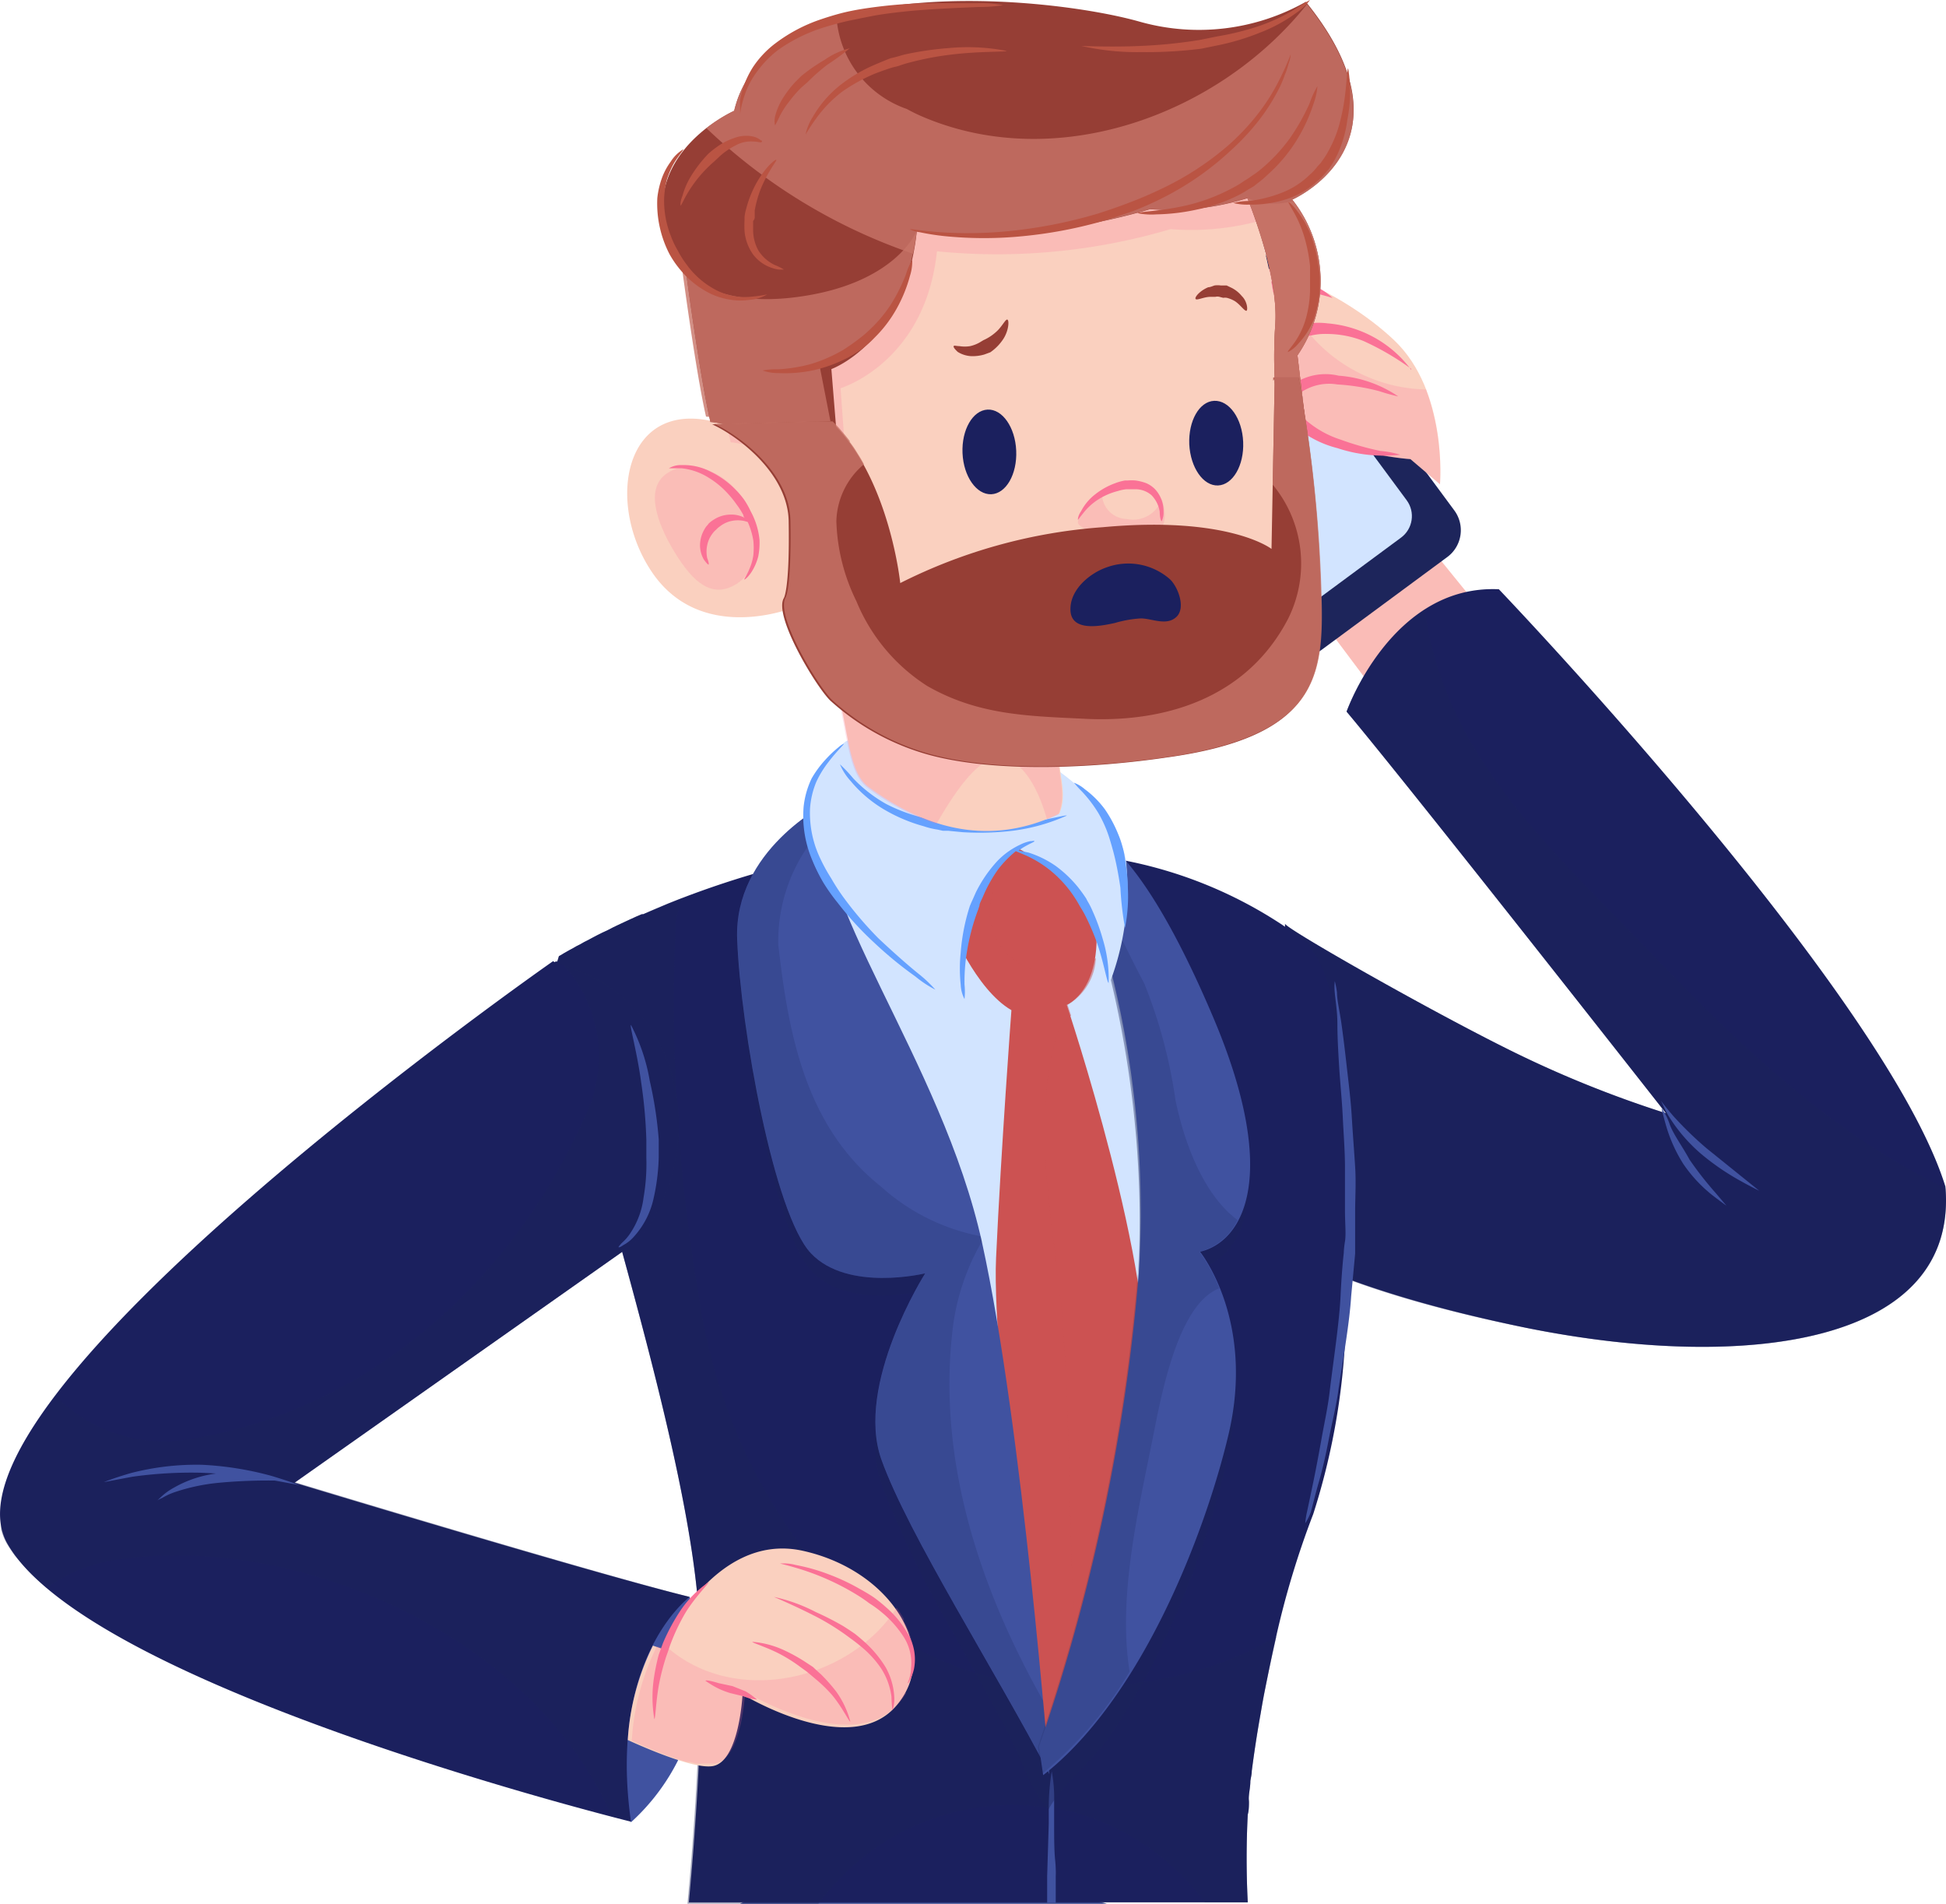 <svg xmlns="http://www.w3.org/2000/svg" viewBox="0 0 97.49 95.37"><defs><style>.cls-1{isolation:isolate;}.cls-2{fill:#fad0bf;}.cls-3,.cls-6{fill:#fa7296;}.cls-10,.cls-16,.cls-3{opacity:0.2;}.cls-10,.cls-4,.cls-8{fill:#1d255b;}.cls-12,.cls-5{fill:#d2e4ff;}.cls-7{fill:#1b205e;}.cls-8{opacity:0.4;}.cls-10,.cls-11,.cls-12,.cls-14,.cls-8{mix-blend-mode:multiply;}.cls-9{fill:#4052a0;}.cls-11{fill:#c87568;opacity:0.8;}.cls-13,.cls-14{fill:#cc5252;}.cls-14{opacity:0.5;}.cls-15{fill:#65a1ff;}.cls-17{fill:#963e35;}.cls-18{fill:#ba5443;}</style></defs><title>callРесурс 4</title><g class="cls-1"><g id="Слой_2" data-name="Слой 2"><g id="OBJECTS"><polygon class="cls-2" points="71.8 27.61 74.3 30.69 69.05 34.86 66.3 31.19 71.8 27.61"/><polygon class="cls-3" points="71.8 27.61 74.3 30.69 69.05 34.86 66.3 31.19 71.8 27.61"/><path class="cls-4" d="M72.85,25.56a1.67,1.67,0,0,1-.35,2.35l-6.27,4.63a1.67,1.67,0,0,1-2.35-.35l-9.39-12.7a1.69,1.69,0,0,1,.36-2.36l6.26-4.63a1.69,1.69,0,0,1,2.36.36Z"/><rect class="cls-5" x="58.74" y="15.03" width="8.87" height="15.23" rx="1.34" ry="1.34" transform="translate(-1.09 41.99) rotate(-36.47)"/><path class="cls-2" d="M70.66,23s-4.53-.28-6.34-2.65S60.59,14,61.67,13.39s5.47,1.09,8.17,3.65,2.3,7.22,2.3,7.22Z"/><path class="cls-3" d="M64,13.59a3.61,3.61,0,0,0-2.28-.2c-1.08.58.84,4.57,2.65,7S70.66,23,70.66,23l1.48,1.27a12.1,12.1,0,0,0-.7-4.76A7.83,7.83,0,0,1,64,13.59Z"/><path class="cls-6" d="M70.05,19.86a9.48,9.48,0,0,1-.94-.26A10.61,10.61,0,0,0,67,19.26a2.52,2.52,0,0,0-1.83.4.92.92,0,0,0-.14.67,1.22,1.22,0,0,0,.36.69,5,5,0,0,0,1.76,1,14.42,14.42,0,0,0,2,.57,5,5,0,0,1,1,.19A7.38,7.38,0,0,1,67,22.45a5.2,5.2,0,0,1-2-1,1.79,1.79,0,0,1-.58-1V20.1a1.33,1.33,0,0,1,.35-.84,2.84,2.84,0,0,1,2.29-.44A6.11,6.11,0,0,1,70.05,19.86Z"/><path class="cls-6" d="M70.7,18.48a13.44,13.44,0,0,0-2.4-1.4,5,5,0,0,0-1.81-.35,3.05,3.05,0,0,0-.81.08,2.64,2.64,0,0,0-.8.19,2,2,0,0,0-1.23,1.11,1.44,1.44,0,0,0,.54,1.53c.4.33.73.48.71.53a1.89,1.89,0,0,1-.85-.33,2.15,2.15,0,0,1-.67-.7A1.52,1.52,0,0,1,63.22,18a2.45,2.45,0,0,1,1.44-1.52,3.28,3.28,0,0,1,.91-.28,3.73,3.73,0,0,1,.94,0,5.8,5.8,0,0,1,4.19,2.33Z"/><path class="cls-6" d="M66.76,14.93a9.93,9.93,0,0,0-2-.42,2.47,2.47,0,0,0-1.25.25,2,2,0,0,0-.45.31s-.05,0-.11.1a1.36,1.36,0,0,0-.24.3,1.73,1.73,0,0,0-.24,1.2c.09,1,.78,1.81.68,1.87a3,3,0,0,1-1.11-1.8,2.18,2.18,0,0,1,.16-1.55,2,2,0,0,1,.3-.44,1.11,1.11,0,0,1,.14-.15,2.53,2.53,0,0,1,.64-.37,2.88,2.88,0,0,1,1.52-.16A3.14,3.14,0,0,1,66.76,14.93Z"/><path class="cls-7" d="M64.38,46.27c-.17.13,6.83,4.13,11.08,6.25a55.33,55.33,0,0,0,8,3.25s-12.75-16.25-16-20.12c0,0,2.25-6.38,7.63-6.13,0,0,19.37,20.25,22.37,29.92.67,7.83-9.83,9.33-21,7.08-9.71-2-12.75-4.25-12.75-4.25Z"/><path class="cls-8" d="M83.07,48.11C78,42.78,72.4,38.07,71.38,30.54a11.32,11.32,0,0,0-3.92,5.11c3.25,3.87,16,20.12,16,20.12a55.33,55.33,0,0,1-8-3.25c-4.25-2.12-11.25-6.12-11.08-6.25l-.67,16s3,2.29,12.75,4.25c11.14,2.25,21.62.76,21-7C92,56.9,87.39,52.64,83.07,48.11Z"/><path class="cls-9" d="M85.5,57.53a17.64,17.64,0,0,1-1.67-1.62c-.39-.45-.62-.76-.62-.76l.12.24a4.15,4.15,0,0,0,.34.64,8.14,8.14,0,0,0,1.58,1.8,12.37,12.37,0,0,0,2,1.36c.54.3.88.46.88.46Z"/><path class="cls-9" d="M84.64,58.09c-.38-.7-.83-1.29-1-1.79s-.4-.78-.4-.78.07.33.22.85a7.49,7.49,0,0,0,.87,1.94,7.07,7.07,0,0,0,1.46,1.57c.43.33.7.52.7.52l-.57-.67A17.06,17.06,0,0,1,84.64,58.09Z"/><path class="cls-9" d="M37.08,95.37A12.18,12.18,0,0,1,42,94.19a44.68,44.68,0,0,1,10.4.55l.45.08c.91.15,1.79.34,2.61.55Z"/><path class="cls-10" d="M52.84,94.82c.91.15,1.79.34,2.61.55H37.08A12.18,12.18,0,0,1,42,94.19a44.68,44.68,0,0,1,10.4.55Z"/><path class="cls-11" d="M42.74,17.15c-3.74-.64-7.32-1.92-9.56-5.63a7.64,7.64,0,0,0,1,2s.68,5.13,1.19,7.35a3.76,3.76,0,0,1,2.74,1.54,3.66,3.66,0,0,1,1,2.56l2.57-.51-.78-6.33A6.11,6.11,0,0,0,42.74,17.15Z"/><path class="cls-12" d="M55.76,48.76c-.16-.38-.32-.75-.47-1.13a6.65,6.65,0,0,1,.12,2.07S55.56,49.34,55.76,48.76Z"/><path class="cls-10" d="M52.84,94.82c.91.15,1.79.34,2.61.55H37.08A12.18,12.18,0,0,1,42,94.19a44.68,44.68,0,0,1,10.4.55Z"/><path class="cls-7" d="M67.57,64.11c0,.86-.09,1.72-.16,2.55a34.46,34.46,0,0,1-1.62,9.19A43.9,43.9,0,0,0,63.93,82c-.2.88-.38,1.76-.55,2.61v0c-.09.43-.16.85-.23,1.26-.18,1-.33,2-.44,2.86,0,.17-.05.34-.07.5a.09.09,0,0,1,0,0c0,.25-.05.48-.07.7s0,.24,0,.35,0,.43-.06.62a43.19,43.19,0,0,0,0,4.4h-28c.2-2.13.38-4.51.5-6.94.07-1.58.12-3.18.12-4.73v-.29c0-.56,0-1.12,0-1.67S35,80.6,34.92,80c0,0,0-.09,0-.13s0-.07,0-.1c-.48-4.78-2.14-11.18-3.75-17.05,0-.09,0-.18-.07-.27l0,0h0c-.62-2.27-1.23-4.46-1.76-6.44a49.51,49.51,0,0,1-1.7-7.73v-.06l0,0h0a.15.15,0,0,1,.06,0l.06,0,.08-.05.08,0L28,47.9l.11-.06.13-.08.14-.08.16-.09.15-.08.19-.11.18-.09.21-.12.2-.1.11-.06.34-.18.26-.13.24-.11.29-.15.25-.12.32-.15.26-.12.35-.16.26-.11.07,0,.63-.27.45-.19.19-.08.73-.29c1.07-.41,2.24-.81,3.49-1.18l.09,0c.7-.2,1.43-.39,2.18-.57l.46-.1.19,0h.07l.38-.08a1.91,1.91,0,0,1,.33-.06h0a32.62,32.62,0,0,1,5.78-.59h.34c.65,0,1.29,0,1.9,0l1.53.08.36,0c.5,0,1,.08,1.46.14h0l.81.09h0l.44.06.12,0,.36.06c.44.06.86.14,1.26.21h0l.32.06.11,0h.05a21.87,21.87,0,0,1,8,3.25c.47.33.88.64,1.25.94a6,6,0,0,1,1.25,3.14v0A65.54,65.54,0,0,1,67.57,64.11Z"/><path class="cls-8" d="M63.94,82c-.2.88-.39,1.76-.56,2.61v0c-.08.43-.16.85-.23,1.26-.18,1-.33,2-.44,2.86,0,.17-.05.34-.07.5a.09.09,0,0,1,0,0c0,.24-.05.48-.07.7s0,.24,0,.35,0,.43-.06.62a43.19,43.19,0,0,0,0,4.4H60.36a12.23,12.23,0,0,0-7.56-4.74l-.2,0h-.08l-.1,0a11.27,11.27,0,0,0-1.75-.13A12,12,0,0,0,42,94.19a11.42,11.42,0,0,0-1,1.18H34.44c.2-2.13.38-4.51.5-6.94.07-1.58.12-3.18.12-4.73v-.29c0-.56,0-1.12,0-1.67S35,80.6,34.92,80c0,0,0-.09,0-.13s0-.07,0-.1c-.48-4.78-2.14-11.18-3.75-17.05,0-.09,0-.18-.07-.27l0,0h0c-.62-2.27-1.23-4.46-1.76-6.44a49.51,49.51,0,0,1-1.7-7.73v-.06l0,0h0a.15.15,0,0,1,.06,0l.06,0,.08-.05.08,0L28,47.9l.11-.06.13-.08.14-.08.16-.09.15-.08.19-.11.18-.09.21-.12.2-.1.11-.06.12-.07.22-.11.26-.13.24-.11.29-.15.25-.12.32-.15.26-.12.35-.16.26-.11.07,0,.33-.15.26-.11h0l.45-.19.19-.08.73-.29a6,6,0,0,0-.33,1.39,87.21,87.21,0,0,0,1.2,18.78,27.72,27.72,0,0,0,5.33,12.64c.28.36.57.71.88,1l.44.48a18.16,18.16,0,0,0,2.38,2.1,11.51,11.51,0,0,0,1.23.83l.28.18h0l0,0a14.69,14.69,0,0,0,3.11,1.37c.36.12.73.22,1.1.31l.21.05c.57.12,1.13.22,1.7.29H52l.08,0,.16,0,.6.05.24,0h.07l.41,0a19.21,19.21,0,0,0,2.63-.06h0c.36,0,.72-.08,1.08-.14A17.89,17.89,0,0,0,63.93,82Z"/><path class="cls-9" d="M65.39,76.31a4,4,0,0,1,.09-.58c.08-.37.19-.89.32-1.52s.27-1.37.41-2.16.33-1.62.42-2.48c.21-1.69.47-3.38.53-4.67s.16-2.13.16-2.13,0-.21.06-.58,0-.9,0-1.54,0-1.38,0-2.18-.07-1.65-.11-2.5-.13-1.7-.18-2.5S67,51.92,67,51.29s-.1-1.18-.13-1.55a2.69,2.69,0,0,1,0-.59,4.55,4.55,0,0,1,.11.58c0,.37.13.9.22,1.53s.18,1.38.27,2.18.2,1.65.25,2.5.12,1.72.17,2.52,0,1.55,0,2.2,0,1.18,0,1.56,0,.58,0,.58l-.2,2.14c-.08,1.29-.38,3-.64,4.69-.11.85-.33,1.68-.48,2.47s-.32,1.53-.5,2.15-.3,1.14-.4,1.5A2.67,2.67,0,0,1,65.39,76.31Z"/><path class="cls-9" d="M52.89,94l0,.78c0,.17,0,.35,0,.55h-.43c0-.23,0-.44,0-.63,0-.43,0-.71,0-.71l.08-2.62,0-.71v-.12a11.19,11.19,0,0,1,.15-1.8,7.25,7.25,0,0,1,.12,1.51c0,.11,0,.22,0,.34s0,.52,0,.78c0,.66,0,1.32.05,1.81S52.89,94,52.89,94Z"/><path class="cls-5" d="M40.16,42.27s4.1,10.51,6.15,15.12,2.56,14.86,3.33,17.17,2.48,11,2.48,11A45.07,45.07,0,0,0,58.87,70c2.05-9.23,0-21.53-3.59-26.4S45,39.45,40.16,42.27Z"/><path class="cls-12" d="M40.16,42.27s4.1,10.51,6.15,15.12,2.56,14.86,3.33,17.17,2.48,11,2.48,11A45.07,45.07,0,0,0,58.87,70c2.05-9.23,0-21.53-3.59-26.4S45,39.45,40.16,42.27Z"/><path class="cls-13" d="M47.59,46.37s1.28,3.2,3.08,4.23c0,0-.52,7-.77,12.43s2.39,23.88,2.39,23.88,4.27-12.09,5-17.48-3.85-19.09-3.85-19.09,1.93-.77,1.41-4.61S48.36,39.19,47.59,46.37Z"/><path class="cls-14" d="M53.26,66.56c-.34-4.78-1.64-9.72-.39-14.47a2.09,2.09,0,0,1,.79-1.21c-.11-.34-.18-.54-.18-.54A2.86,2.86,0,0,0,54.9,48a4.35,4.35,0,0,1-2,.73A3.15,3.15,0,0,1,51,48.22a3.1,3.1,0,0,1-1.41-2.45,3.34,3.34,0,0,1,.64-2.07,2.4,2.4,0,0,1,1.33-1,2.28,2.28,0,0,1,1.73.23l.27.17c-2-1.92-5.37-2-5.93,3.3,0,0,1.28,3.2,3.08,4.23,0,0-.52,7-.77,12.43s2.39,23.88,2.39,23.88.69-2,1.57-4.66C53.52,77,53.64,71.78,53.26,66.56Z"/><path class="cls-8" d="M60.72,51.33c-4.78-11.69-7.47-9.76-7.47-9.76A53.06,53.06,0,0,1,57,64.72a104.13,104.13,0,0,1-4.63,23.64c-.44-5.22-1.61-17.83-3.18-25.27-2-9.55-8.83-18-7.83-22.81,0,0-4.61,2.4-4.44,7s1.85,14.33,3.7,16.36,5.72,1,5.72,1-3.54,5.79-2.19,9.69a51.51,51.51,0,0,0,3.75,7.73c.82,1.51,1.66,3,2.47,4.51s1.1,2.89,2.15,4.09c.7-1.29,2.19-2.41,3.07-3.67a31.55,31.55,0,0,0,2.68-4.69,45.45,45.45,0,0,0,3.21-9.18c1.39-6-1.41-9.59-1.41-9.59C62.31,63,64.08,59.53,60.72,51.33Z"/><path class="cls-9" d="M41.37,40.28s-4.61,2.31-4.44,6.77,1.85,13.79,3.7,15.74,5.72,1,5.72,1-3.54,5.57-2.19,9.34,5.72,10.58,8.41,15.74c0,0-1.35-17.42-3.37-26.61S40.37,44.88,41.37,40.28Z"/><path class="cls-10" d="M47.7,66.81a11.49,11.49,0,0,1,1.49-4.62l-.06-.26a10.37,10.37,0,0,1-5-2.49c-3.77-3-4.63-7.62-5.14-12.11a8.33,8.33,0,0,1,2.3-5.93,5.09,5.09,0,0,1,.09-1.12s-4.61,2.31-4.44,6.77,1.85,13.79,3.7,15.74,5.72,1,5.72,1-3.54,5.57-2.19,9.34,5.72,10.58,8.41,15.74c0,0-.11-1.43-.32-3.67C49.1,79.6,47,73.27,47.7,66.81Z"/><path class="cls-9" d="M52.05,87.5a96.62,96.62,0,0,0,5-23.69,49.43,49.43,0,0,0-3.76-22.29s2.69-1.85,7.47,9.4c3.36,7.89,1.59,11.26-.64,11.79,0,0,2.8,3.45,1.41,9.22-1.15,4.83-4.31,13.13-9.27,17Z"/><path class="cls-10" d="M57.68,72.39c.4-1.92,1.2-7,3.4-7.85a7.71,7.71,0,0,0-1-1.83A2.94,2.94,0,0,0,62,61.12c-1.71-1.26-2.67-3.87-3.11-6a25.2,25.2,0,0,0-1.56-5.84,65.08,65.08,0,0,1-3.51-7.87s0,0,0,0a1,1,0,0,0-.57.11A49.43,49.43,0,0,1,57,63.81a96.62,96.62,0,0,1-5,23.69l.17,1.39a19.44,19.44,0,0,0,4.42-5.15C56,80.05,57,75.79,57.68,72.39Z"/><path class="cls-5" d="M42.38,37.14a5.21,5.21,0,0,0-.56,7.69,13.57,13.57,0,0,0,6.54,5.38s-1.2-4.87,2.56-7.77c0,0,5,2.3,4.49,7.26a13.36,13.36,0,0,0,1-6.58C55.88,39.87,49.73,34.58,42.38,37.14Z"/><path class="cls-12" d="M54.18,43.05s0-.06,0-.09a5.78,5.78,0,0,1,.51-2.89,11.6,11.6,0,0,0-12.3-2.93,5.44,5.44,0,0,0-2,4.81A2.13,2.13,0,0,1,42,41.23c2.65-.08,5.33,0,6.59,2.86.11.26.21.53.3.79a6.88,6.88,0,0,1,2-2.44,9.27,9.27,0,0,1,3.4,2.94A6.26,6.26,0,0,1,54.18,43.05Z"/><path class="cls-15" d="M50.44,41.65a9.51,9.51,0,0,0,3-.79c0-.07-1.52.38-3.07.45a16,16,0,0,1-2.12,0l-.69-.09a1.44,1.44,0,0,1-.26,0l-.26,0A6.37,6.37,0,0,1,46.4,41a8.32,8.32,0,0,1-2-.72A7,7,0,0,1,42.75,39a7.79,7.79,0,0,0-.67-.71,2.86,2.86,0,0,0,.53.83,6.45,6.45,0,0,0,1.66,1.42,8.13,8.13,0,0,0,2,.85,4.05,4.05,0,0,0,.7.17l.27.06.27,0,.72.07A14,14,0,0,0,50.44,41.65Z"/><path class="cls-15" d="M54.74,45.65a3.88,3.88,0,0,0-.23-.46,1.57,1.57,0,0,1-.09-.17s-.15-.24-.41-.57a6,6,0,0,0-1.11-1.06,5,5,0,0,0-1.38-.68l-.49-.1.16-.11c.36-.23.64-.32.63-.36s-.08,0-.21,0a2,2,0,0,0-.51.18,3.77,3.77,0,0,0-1.3,1,6.67,6.67,0,0,0-.91,1.38c-.09.2-.16.37-.22.49l-.08.19a10,10,0,0,0-.46,2.33,7.76,7.76,0,0,0,0,1.63,1.67,1.67,0,0,0,.19.71,3.54,3.54,0,0,0,0-.73,9.15,9.15,0,0,1,.11-1.57,10.93,10.93,0,0,1,.58-2.2l.06-.19c0-.11.11-.28.19-.48a7,7,0,0,1,.76-1.35,5.67,5.67,0,0,1,.87-.89l.52.22a5.76,5.76,0,0,1,1.24.77,6,6,0,0,1,1,1.06c.23.32.36.55.36.55l.09.16c.06.1.15.24.24.41a12,12,0,0,1,.59,1.35c.36,1,.53,2.09.61,2.08a6.77,6.77,0,0,0-.29-2.18A9.9,9.9,0,0,0,54.74,45.65Z"/><path class="cls-15" d="M56.5,44.43c0-.51-.08-1-.14-1.4a4,4,0,0,0-.13-.63,4.48,4.48,0,0,0-.21-.61,6.45,6.45,0,0,0-.67-1.25,4.79,4.79,0,0,0-1-1,1.84,1.84,0,0,0-.55-.33s.16.2.42.46a6.49,6.49,0,0,1,.81,1.07,6.19,6.19,0,0,1,.54,1.22c.11.35.17.58.17.58s.07.24.15.6.17.84.24,1.34a15.64,15.64,0,0,0,.23,2A8.1,8.1,0,0,0,56.5,44.43Z"/><path class="cls-15" d="M46,48.77C45.42,48.3,44.69,47.65,44,47a18.4,18.4,0,0,1-1.71-2,10.5,10.5,0,0,1-.65-1,8.63,8.63,0,0,1-.55-1,5.27,5.27,0,0,1-.51-2.49,4.24,4.24,0,0,1,.31-1.33,5.09,5.09,0,0,1,.61-1c.43-.57.8-.89.77-.92a1.15,1.15,0,0,0-.28.19,5.56,5.56,0,0,0-.64.61A5.19,5.19,0,0,0,40.66,39a4.34,4.34,0,0,0-.4,1.41,5.65,5.65,0,0,0,.44,2.7,8.76,8.76,0,0,0,.55,1.11,9.5,9.5,0,0,0,.71,1,16,16,0,0,0,1.83,2,19.32,19.32,0,0,0,2.07,1.7,5.51,5.51,0,0,0,1,.66A6.59,6.59,0,0,0,46,48.77Z"/><path class="cls-9" d="M31.61,91.29A10.66,10.66,0,0,0,34.55,80S28.38,83.32,31.61,91.29Z"/><path class="cls-7" d="M27.71,48.15c.33.32,4.63.92,5.94,5.76A9.29,9.29,0,0,1,32,62.13L14.76,74.28S29.85,78.86,34.55,80c0,0-4.11,3-2.94,11.26,0,0-27.07-6.68-31.23-13.91S27.71,48.15,27.71,48.15Z"/><path class="cls-8" d="M34.55,80c-4.7-1.17-19.79-5.75-19.79-5.75L32,62.13a9.29,9.29,0,0,0,1.69-8.22,7.86,7.86,0,0,0-5.45-5.55A6.82,6.82,0,0,1,29.27,56c-3.64,8.22-10.89,14.75-20,16.13A7.62,7.62,0,0,1,2.86,70h0c-.28.37-.55.74-.8,1.1l0,0c-.24.35-.47.7-.67,1a.25.25,0,0,0,0,.07c-.19.32-.37.64-.52,1,0,0,0,.1-.07.15-.13.28-.25.55-.35.82,0,.08,0,.15-.07.23A6.34,6.34,0,0,0,.12,75a1.75,1.75,0,0,0,0,.32,3.31,3.31,0,0,0-.06.53,2.72,2.72,0,0,0,0,.42,2.21,2.21,0,0,0,0,.37s0,0,0,0a3,3,0,0,0,.27.67c.12.2.26.41.41.62l.23.27.27.31c.12.13.25.27.39.4l.16.15.55.49a7.89,7.89,0,0,1,3.52-1.41c9.31-1.4,21.07,4.1,24.77,12.85l.26.06h0l.23.06.43.1C30.44,83,34.55,80,34.55,80Z"/><path class="cls-9" d="M10.1,73.38a16,16,0,0,1,3.51.56c.86.26,1.39.46,1.39.46l-1.44-.27a29.17,29.17,0,0,0-3.47-.35,21.25,21.25,0,0,0-3.46.2l-1.43.27s.51-.21,1.38-.46A13.12,13.12,0,0,1,10.1,73.38Z"/><path class="cls-9" d="M11,73.8a7.34,7.34,0,0,1,2.25.13,6.17,6.17,0,0,1,.9.25,26.36,26.36,0,0,0-3.16.1,9.79,9.79,0,0,0-2.2.46,3.22,3.22,0,0,0-.66.3,2,2,0,0,0-.24.12L8.06,75a3,3,0,0,1,.63-.46A5.73,5.73,0,0,1,11,73.8Z"/><path class="cls-9" d="M32.74,60.05A10.41,10.41,0,0,0,33,58v-.93a19.82,19.82,0,0,0-.45-2.93,9.34,9.34,0,0,0-.94-2.79c-.08,0,.32,1.43.51,2.87a24,24,0,0,1,.26,2.88s0,.36,0,.9a10,10,0,0,1-.14,2,4.11,4.11,0,0,1-.67,1.79,2.37,2.37,0,0,1-.42.48c-.11.12-.17.19-.16.21s.09,0,.23-.1a1.9,1.9,0,0,0,.54-.43A4.17,4.17,0,0,0,32.74,60.05Z"/><path class="cls-2" d="M40.22,77.69c-4.52-1-7.08,4.9-7.08,4.9l-.43-.15a12.27,12.27,0,0,0-1.26,4.73c1.39.63,3.39,1.43,4.23,1.31,1.36-.19,1.52-3.6,1.52-3.6s5.31,3.26,7.66.62S44.74,78.69,40.22,77.69Z"/><path class="cls-3" d="M45.36,84.77a2.26,2.26,0,0,0,.18-.39,1.87,1.87,0,0,0,.07-.22,2.66,2.66,0,0,0,.1-.38l0-.23c0-.13,0-.26,0-.4s0-.14,0-.21,0-.29,0-.43a1.29,1.29,0,0,1,0-.19,4,4,0,0,0-.14-.46s0-.1-.05-.15a4.59,4.59,0,0,0-.24-.5.37.37,0,0,0,0-.11,6.65,6.65,0,0,0-.36-.56l0,0c-2.36,3.68-8.14,5-11.58,1.91a.33.33,0,0,1,0,.06l0,.11-.43-.15a12.27,12.27,0,0,0-1.26,4.73h0l.46.21.15.06.38.16.19.08.38.15.18.07.54.19,0,0,.48.15.16,0,.33.08.16,0,.29,0h.46c1.36-.19,1.52-3.6,1.52-3.6s5.31,3.26,7.66.62a3.75,3.75,0,0,0,.4-.54A1.74,1.74,0,0,0,45.36,84.77Z"/><path class="cls-6" d="M37.69,82.25c0,.06.78.28,1.49.67a7.94,7.94,0,0,1,.93.6l.29.21.11.09.38.32a7,7,0,0,1,.79.77c.52.62.86,1.36.92,1.34a4.53,4.53,0,0,0-.71-1.51,8.69,8.69,0,0,0-.76-.86c-.24-.21-.39-.36-.39-.36l-.12-.08-.32-.21a8.22,8.22,0,0,0-1-.55A4.62,4.62,0,0,0,37.69,82.25Z"/><path class="cls-6" d="M38.77,80s1,.42,2,.93a12,12,0,0,1,1.84,1.15s.22.15.53.41a5.08,5.08,0,0,1,1,1.09A3.42,3.42,0,0,1,44.66,85a6.46,6.46,0,0,0,.05.68A1.71,1.71,0,0,0,44.8,85a3.39,3.39,0,0,0-.44-1.49,5.73,5.73,0,0,0-1-1.21c-.31-.28-.53-.45-.53-.45s-.24-.17-.59-.39a14.35,14.35,0,0,0-1.37-.7A8.29,8.29,0,0,0,38.77,80Z"/><path class="cls-6" d="M39.08,78.33s.31.07.75.2a12.59,12.59,0,0,1,3.09,1.36,7.16,7.16,0,0,1,.63.43,5.4,5.4,0,0,1,.62.45A5.31,5.31,0,0,1,45.27,82a2.43,2.43,0,0,1,.37,1.57c0,.45-.19.74-.16.75s.05-.06.12-.18a2.35,2.35,0,0,0,.19-.54,2.49,2.49,0,0,0-.29-1.72,5.07,5.07,0,0,0-1.11-1.36,7.28,7.28,0,0,0-.62-.5s-.26-.18-.68-.41a10.56,10.56,0,0,0-1.57-.74,9.46,9.46,0,0,0-1.66-.47A2.21,2.21,0,0,0,39.08,78.33Z"/><path class="cls-6" d="M35.34,84.2s.29.21.61.37.64.25.64.25l.66.16a2.08,2.08,0,0,0,.68.16s-.27-.23-.58-.41l-.65-.26L36,84.32C35.71,84.23,35.37,84.15,35.34,84.2Z"/><path class="cls-6" d="M32.78,86.12c.06,0,.08-1,.26-1.87A12.21,12.21,0,0,1,33.37,83c.12-.33.19-.55.19-.55a10,10,0,0,1,.8-1.69c.5-.8,1.18-1.46,1.14-1.5a5.41,5.41,0,0,0-1.36,1.35,9.93,9.93,0,0,0-.93,1.71L33,82.9a10.63,10.63,0,0,0-.26,1.3A6.59,6.59,0,0,0,32.78,86.12Z"/><path class="cls-11" d="M42.9,17.42c-3.71-.64-7.27-1.91-9.48-5.59a7.78,7.78,0,0,0,1,2s.68,5.08,1.19,7.28a3.7,3.7,0,0,1,2.71,1.53,3.61,3.61,0,0,1,1,2.54l2.54-.51-.76-6.27A6.12,6.12,0,0,0,42.9,17.42Z"/><path class="cls-2" d="M52.27,3.32s8,1.47,10.22,6.6,1.78,13.41,1.78,13.41a27.27,27.27,0,0,1-.11,8.21,5.16,5.16,0,0,1-2.29,4c-2.16,1.36-5.4,1.11-8,1.31-1.63.77-.15,2.39-.8,3.91-3.83,1.84-7.11.46-9.56-1.34-1.59-1.16-.68-5.82-3.53-8.64a1.53,1.53,0,0,1-.24-.34s-4.63,1.89-7.1-1.81-1.23-9.34,4.14-7.18C36.75,21.49,34.63,3.61,52.27,3.32Z"/><g class="cls-16"><path class="cls-6" d="M37.34,25.16c.93,1.55.72,3.39-.47,4.11s-2.13-.06-3.07-1.6-1.51-3.28-.32-4S36.4,23.62,37.34,25.16Z"/></g><path class="cls-6" d="M37.61,25.62a4.09,4.09,0,0,0-.34-.6,4.29,4.29,0,0,0-.45-.52,4.39,4.39,0,0,0-1.22-.87,2.89,2.89,0,0,0-1.44-.33,1.17,1.17,0,0,0-.65.16s.26,0,.64,0a3.14,3.14,0,0,1,1.3.44,4.39,4.39,0,0,1,1.06.88,4.92,4.92,0,0,1,.39.49,4,4,0,0,1,.34.53s0,.1.08.15h0a1.41,1.41,0,0,0-.75-.17,1.58,1.58,0,0,0-.76.22,2,2,0,0,0-.22.15l-.08.07-.06.08a.89.89,0,0,0-.16.22,1.59,1.59,0,0,0-.22.77,1.44,1.44,0,0,0,.19.74c.13.18.22.27.24.25s0-.14-.07-.32a1.54,1.54,0,0,1,0-.65,1.38,1.38,0,0,1,.25-.56,1.08,1.08,0,0,1,.19-.21l.05-.05a1.26,1.26,0,0,1,.16-.13,1.39,1.39,0,0,1,.56-.26,1.56,1.56,0,0,1,.65,0l.17.05a3.74,3.74,0,0,1,.28.93,3.67,3.67,0,0,1,0,.74,2.53,2.53,0,0,1-.17.62c-.14.36-.3.57-.28.59s.24-.15.44-.51a2.67,2.67,0,0,0,.26-.66,3.55,3.55,0,0,0,.06-.81A3.7,3.7,0,0,0,37.61,25.62Z"/><g class="cls-16"><path class="cls-6" d="M58.2,25a1.51,1.51,0,0,1-1.75,1,1.27,1.27,0,0,1-1.23-1.44S54,25.64,54,26.18,59.32,28.32,58.2,25Z"/></g><path class="cls-6" d="M54,26.05s.12-.16.29-.37a2.93,2.93,0,0,1,.75-.67A3.29,3.29,0,0,1,56,24.6a2,2,0,0,1,.43-.09l.12,0,.31,0a1.22,1.22,0,0,1,.83.3,1.52,1.52,0,0,1,.41.83c0,.27.06.47.1.47a1,1,0,0,0,.09-.48,1.61,1.61,0,0,0-.37-1.06,1.34,1.34,0,0,0-.51-.37,2.4,2.4,0,0,0-.53-.13,2.36,2.36,0,0,0-.38,0h-.14a2.6,2.6,0,0,0-.5.14,3.56,3.56,0,0,0-1,.56,2.53,2.53,0,0,0-.7.84C54,25.84,54,26,54,26.05Z"/><path class="cls-7" d="M48.22,22.7c.05,1.17.7,2.09,1.44,2.06s1.3-1,1.25-2.18-.7-2.1-1.44-2.06S48.17,21.53,48.22,22.7Z"/><path class="cls-7" d="M59.58,22.26c.06,1.17.7,2.09,1.44,2.06s1.31-1,1.26-2.18-.7-2.09-1.45-2.06S59.53,21.09,59.58,22.26Z"/><path class="cls-3" d="M62.94,11.11c-.13-.39-.28-.79-.45-1.19-2.21-5.13-10.22-6.6-10.22-6.6-17.64.29-15.52,18.17-15.52,18.17l-.31-.11c.06.29.11.55.17.78a3.72,3.72,0,0,1,2.71,1.53c1.18,1.52,0,1.52,0,1.52l3.18-.42-.39-5.34s4.24-1.27,4.83-6.86a30.59,30.59,0,0,0,11.7-1.11A13.22,13.22,0,0,0,62.94,11.11Z"/><path class="cls-17" d="M34.4,13.86s.68,5.08,1.19,7.28a3.7,3.7,0,0,1,2.71,1.53A8,8,0,0,1,39.77,26l2.47-.24-.59-7.27s3.69-1.32,4.28-6.91a30.64,30.64,0,0,0,11.69-1.1,13,13,0,0,0,4.87-.55s1.57,3.77,1.4,6.31a23.59,23.59,0,0,0,.34,5.93l1.19-.85L65,17.8A6.56,6.56,0,0,0,64.74,10s6.44-2.79.68-9.91a10.9,10.9,0,0,1-8.31,1C52.54-.21,38.47-1.56,36.78,5.55,36.78,5.55,30.67,8.26,34.4,13.86Z"/><path class="cls-11" d="M65.48.21C61.08,5.74,53,8.69,46.3,5.88a8.72,8.72,0,0,1-.87-.42A5.26,5.26,0,0,1,41.91.91c-2.57.8-4.56,2.23-5.13,4.64a7.42,7.42,0,0,0-1.39.87,28.1,28.1,0,0,0,10.35,6.29c.08-.36.14-.74.19-1.14a30.64,30.64,0,0,0,11.69-1.1,13,13,0,0,0,4.87-.55s1.57,3.77,1.4,6.31a23.59,23.59,0,0,0,.34,5.93l1.19-.85L65,17.8A6.56,6.56,0,0,0,64.74,10S71.12,7.27,65.48.21Z"/><path class="cls-11" d="M40,14.87c-3.26.45-4.94-.51-5.72-1.21l.12.2s.68,5.08,1.19,7.28a3.7,3.7,0,0,1,2.71,1.53A8,8,0,0,1,39.77,26l2.47-.24L42,23.13l-.92-4.7s4.24-1.27,4.83-6.86C45.93,11.57,44.91,14.2,40,14.87Z"/><path class="cls-11" d="M63.89,16.23a23.59,23.59,0,0,0,.34,5.93l1.19-.85L65,17.8a6.55,6.55,0,0,0-.23-7.73,3.33,3.33,0,0,1-2.27-.15S64.06,13.69,63.89,16.23Z"/><path class="cls-18" d="M61.68,7.52A12,12,0,0,0,63.09,6a9.92,9.92,0,0,0,1-1.59,5.71,5.71,0,0,0,.28-.67,3.4,3.4,0,0,0,.18-.54,1.5,1.5,0,0,0,.11-.48s-.24.68-.74,1.61a10.15,10.15,0,0,1-1,1.5,11.75,11.75,0,0,1-1.43,1.49,14.76,14.76,0,0,1-3.22,2.1c-.95.46-1.62.7-1.62.7s-.64.26-1.65.58a23.86,23.86,0,0,1-3.78.8,21.08,21.08,0,0,1-3.87.15c-1.06-.06-1.76-.2-1.76-.16a1.41,1.41,0,0,0,.47.14,11.87,11.87,0,0,0,1.27.2,19.69,19.69,0,0,0,3.93,0,22.4,22.4,0,0,0,3.86-.72c1-.3,1.71-.56,1.71-.56a16.8,16.8,0,0,0,1.64-.75A14.63,14.63,0,0,0,61.68,7.52Z"/><path class="cls-18" d="M62.57,9.47l.23-.13L63,9.18a5.13,5.13,0,0,0,.53-.45A7.81,7.81,0,0,0,64.9,7.12a8.27,8.27,0,0,0,.89-1.88A3.37,3.37,0,0,0,66,4.32a4.43,4.43,0,0,0-.39.85,10.59,10.59,0,0,1-1,1.77A8.48,8.48,0,0,1,63.26,8.4a4.88,4.88,0,0,1-.53.4l-.2.14-.21.13a4.48,4.48,0,0,1-.56.34,9.42,9.42,0,0,1-1.86.76c-1.42.41-2.92.43-2.91.51a3.52,3.52,0,0,0,.93.06A10.35,10.35,0,0,0,60,10.49a8.16,8.16,0,0,0,2-.69A6.09,6.09,0,0,0,62.57,9.47Z"/><path class="cls-18" d="M67.54,3.43c-.08,0-.06,1.29-.37,2.51a5.94,5.94,0,0,1-.6,1.59,3.7,3.7,0,0,1-.29.47l-.12.17L66,8.34a2.51,2.51,0,0,1-.37.4,4.14,4.14,0,0,1-1.4.91,6.9,6.9,0,0,1-1.65.42,2.91,2.91,0,0,0-.79.1,2.85,2.85,0,0,0,.8.08A5.75,5.75,0,0,0,64.38,10,4.2,4.2,0,0,0,66,9.07a3.4,3.4,0,0,0,.43-.44l.15-.17.13-.2A4.24,4.24,0,0,0,67,7.74,6,6,0,0,0,67.5,6,7.12,7.12,0,0,0,67.54,3.43Z"/><path class="cls-18" d="M37.38,4.56A4.36,4.36,0,0,1,38,3.49a5.17,5.17,0,0,1,1-1,8.14,8.14,0,0,1,2.35-1.14c.69-.21,1.17-.31,1.17-.31S43,.94,43.66.81,45.35.56,46.33.49s2-.11,2.69-.14A7.51,7.51,0,0,0,50.25.26,5.82,5.82,0,0,0,49,.16c-.74,0-1.73,0-2.71,0a24.56,24.56,0,0,0-2.72.23c-.73.1-1.22.22-1.22.22s-.49.11-1.2.35a8,8,0,0,0-2.42,1.3,4.89,4.89,0,0,0-1,1.09A4.49,4.49,0,0,0,37.2,4.5a3.48,3.48,0,0,0-.12.49,2.08,2.08,0,0,0,0,.39c0,.22,0,.34,0,.34S37.12,5.23,37.38,4.56Z"/><path class="cls-18" d="M60.18,2.44l.93-.19a12.14,12.14,0,0,0,2-.61,7.87,7.87,0,0,0,1.84-1A3,3,0,0,0,65.63,0a8.11,8.11,0,0,0-.8.49A9.65,9.65,0,0,1,63,1.33a13.74,13.74,0,0,1-2,.49L60.11,2a24.92,24.92,0,0,1-2.94.3c-1.49.07-3,0-3,0a12.54,12.54,0,0,0,3,.31A21.71,21.71,0,0,0,60.18,2.44Z"/><path class="cls-18" d="M40.14,4.39l.31-.27a10.13,10.13,0,0,1,1-.88,12.06,12.06,0,0,0,1.12-.82A3.72,3.72,0,0,0,41.31,3a8.93,8.93,0,0,0-1.17.81l-.32.32a5.58,5.58,0,0,0-.6.79,3.16,3.16,0,0,0-.39.91c-.06.27,0,.45,0,.45s.09-.16.2-.39a3.93,3.93,0,0,1,.49-.78A6,6,0,0,1,40.14,4.39Z"/><path class="cls-18" d="M40.84,6A6.41,6.41,0,0,1,42.18,4.6a8.57,8.57,0,0,1,1.7-.93c.5-.19.83-.29.83-.29L45,3.31a5.38,5.38,0,0,1,.62-.19,14.6,14.6,0,0,1,1.92-.37c1.43-.19,2.88-.14,2.89-.2a10.25,10.25,0,0,0-2.92-.14,15.8,15.8,0,0,0-2,.28c-.27.05-.49.13-.65.17l-.25.06s-.34.13-.85.35A7.62,7.62,0,0,0,42,4.34a5.61,5.61,0,0,0-1.3,1.55,2.47,2.47,0,0,0-.34.85S40.53,6.43,40.84,6Z"/><path class="cls-18" d="M34.11,10.3s.09-.17.21-.4a6.32,6.32,0,0,1,.52-.81,6.51,6.51,0,0,1,.94-1l.31-.29a3.68,3.68,0,0,1,.77-.52,1.57,1.57,0,0,1,.88-.19c.25,0,.41.09.43,0s0,0-.09-.09a1,1,0,0,0-.31-.15,1.65,1.65,0,0,0-1,.07,3.22,3.22,0,0,0-.91.48,4.71,4.71,0,0,0-.37.3,6.48,6.48,0,0,0-.9,1.17,3.83,3.83,0,0,0-.4.94C34.07,10.1,34.08,10.3,34.11,10.3Z"/><path class="cls-18" d="M37.81,10.9c0-.08,0-.21,0-.36a5.7,5.7,0,0,1,.3-1.07,6.6,6.6,0,0,1,.51-1c.16-.27.29-.43.27-.46s-.2.1-.42.34a4.91,4.91,0,0,0-.67,1,5.43,5.43,0,0,0-.42,1.12,2,2,0,0,0-.08.4c0,.09,0,.15,0,.15a4.65,4.65,0,0,0,0,.56,2.37,2.37,0,0,0,.43,1.17,1.94,1.94,0,0,0,1,.69,1.24,1.24,0,0,0,.54.06s-.19-.12-.47-.23a2,2,0,0,1-.8-.71,2.13,2.13,0,0,1-.27-1c0-.3,0-.49,0-.49S37.8,11,37.81,10.9Z"/><path class="cls-18" d="M38.43,14.75s-.35.08-.86.12a3.13,3.13,0,0,1-1.79-.39,4.22,4.22,0,0,1-1.37-1.21,4.82,4.82,0,0,1-.45-.71,4.38,4.38,0,0,1-.36-.76,4.78,4.78,0,0,1-.33-1.8,4.37,4.37,0,0,1,.14-1,4.28,4.28,0,0,1,.34-.8c.26-.44.51-.69.48-.72a1.89,1.89,0,0,0-.63.62,3.31,3.31,0,0,0-.44.82,4.37,4.37,0,0,0-.23,1,5.52,5.52,0,0,0,.61,2.81,4.91,4.91,0,0,0,.52.76,4.62,4.62,0,0,0,1.57,1.24,3.62,3.62,0,0,0,1,.29,3.14,3.14,0,0,0,.93,0A1.94,1.94,0,0,0,38.43,14.75Z"/><path class="cls-18" d="M45.38,13.76a8.59,8.59,0,0,1-.78,1.54,6.83,6.83,0,0,1-1.12,1.3,4.26,4.26,0,0,1-.43.36l-.17.13s-.25.19-.64.44a7.64,7.64,0,0,1-1.56.69A7.77,7.77,0,0,1,39,18.5a4,4,0,0,0-.8.06,2.32,2.32,0,0,0,.8.13,6.85,6.85,0,0,0,1.79-.15,7.12,7.12,0,0,0,1.7-.63c.43-.24.7-.43.7-.43l.18-.15a4.76,4.76,0,0,0,.44-.41,6.39,6.39,0,0,0,1.1-1.44,7.16,7.16,0,0,0,.68-1.67,2.32,2.32,0,0,0,.11-.8A3.89,3.89,0,0,0,45.38,13.76Z"/><path class="cls-18" d="M65.7,11.84A4.87,4.87,0,0,0,65,10.59c-.23-.32-.43-.48-.45-.46s.12.23.3.56A6,6,0,0,1,65.38,12a7.81,7.81,0,0,1,.25,1.33c0,.37,0,.62,0,.62v.16c0,.11,0,.27,0,.45a5.74,5.74,0,0,1-.19,1.33,4,4,0,0,1-.56,1.23c-.21.3-.39.48-.36.52a1.63,1.63,0,0,0,.51-.41A3.9,3.9,0,0,0,65.82,16a6.58,6.58,0,0,0,.3-1.42c0-.19,0-.36,0-.47v-.18s0-.27-.07-.65A7.63,7.63,0,0,0,65.7,11.84Z"/><path class="cls-3" d="M53.84,36.89c2.63-.2,5.87,0,8-1.31a5.16,5.16,0,0,0,2.29-4,18.71,18.71,0,0,0,.38-3.66,16.52,16.52,0,0,1-1.39,5c-1.62,3.07-6.72,3.88-14.33,3.07S40.15,30,40.15,30L40,30.9c2.76,2.83,1.89,7.41,3.46,8.56a12,12,0,0,0,3.45,1.82c1-1.73,2.23-3.53,3.34-3.31s1.83,1.75,2.2,3.08c.19-.08.38-.15.57-.25C53.69,39.28,52.21,37.66,53.84,36.89Z"/><path class="cls-17" d="M47.78,17.34c0-.05.14,0,.29,0a1.62,1.62,0,0,0,.53,0,1.71,1.71,0,0,0,.47-.18l.2-.12a2.36,2.36,0,0,0,.63-.41c.29-.25.46-.63.56-.62s.09.5-.17.93a2.41,2.41,0,0,1-.68.71l-.3.11a2.08,2.08,0,0,1-.69.08,1.42,1.42,0,0,1-.64-.21C47.82,17.48,47.75,17.38,47.78,17.34Z"/><path class="cls-17" d="M62.44,15.57c-.11,0-.3-.3-.57-.48a1.49,1.49,0,0,0-.41-.17.58.58,0,0,0-.18,0l-.19-.05a.4.4,0,0,0-.2,0h-.24c-.34,0-.68.19-.75.11s.2-.41.63-.59c.1,0,.22-.06.32-.09a1.09,1.09,0,0,1,.3,0l.3,0,.27.13a1.6,1.6,0,0,1,.49.4C62.5,15.11,62.52,15.56,62.44,15.57Z"/><path class="cls-17" d="M65.05,18.91l-1.26,0,0,.16a1.42,1.42,0,0,0,.07-.14l-.16,8.57s-2.13-1.67-8.44-1.09a26.7,26.7,0,0,0-10.16,2.8s-.54-5.32-3.48-8.11l-5.94.16c1.18.53,3.78,2.39,3.83,4.84.06,3.41-.24,3.86-.24,3.86-.54.91,1.67,4.53,2.34,5.15a12.15,12.15,0,0,0,4.91,2.7c3.43.94,8.44.65,11.91.14,7.27-1,7.83-3.84,7.76-7.55A70,70,0,0,0,65.05,18.91Z"/><path class="cls-11" d="M66.22,30.36a70,70,0,0,0-1.17-11.45l-1.26,0,0,.16a1.42,1.42,0,0,0,.07-.14l-.1,5.35A6.19,6.19,0,0,1,64.53,31C62.45,35,58.31,36.25,54.17,36c-2.77-.13-5.21-.2-7.71-1.63a9.16,9.16,0,0,1-3.56-4.26,9.67,9.67,0,0,1-1-4,3.85,3.85,0,0,1,1.38-2.85c-.1-.2-.22-.39-.34-.58l0,0a5.14,5.14,0,0,0-.37-.54l0-.05c-.13-.17-.27-.34-.41-.5a.08.08,0,0,0,0,0,5.11,5.11,0,0,0-.45-.48l-.73,0-4.7.12h-.51c1.18.53,3.78,2.39,3.83,4.84.06,3.41-.24,3.86-.24,3.86-.54.91,1.67,4.53,2.34,5.15a12.15,12.15,0,0,0,4.91,2.7c3.43.94,8.44.65,11.91.14l.66-.1C65.77,36.69,66.28,34,66.22,30.36Z"/><path class="cls-7" d="M58.59,29a3.16,3.16,0,0,0-3.17-.57c-.78.27-1.86,1.1-1.79,2.18s1.61.73,2.22.6a5.82,5.82,0,0,1,1.3-.23c.56,0,1.28.39,1.78-.07S59,29.36,58.59,29Z"/></g></g></g></svg>